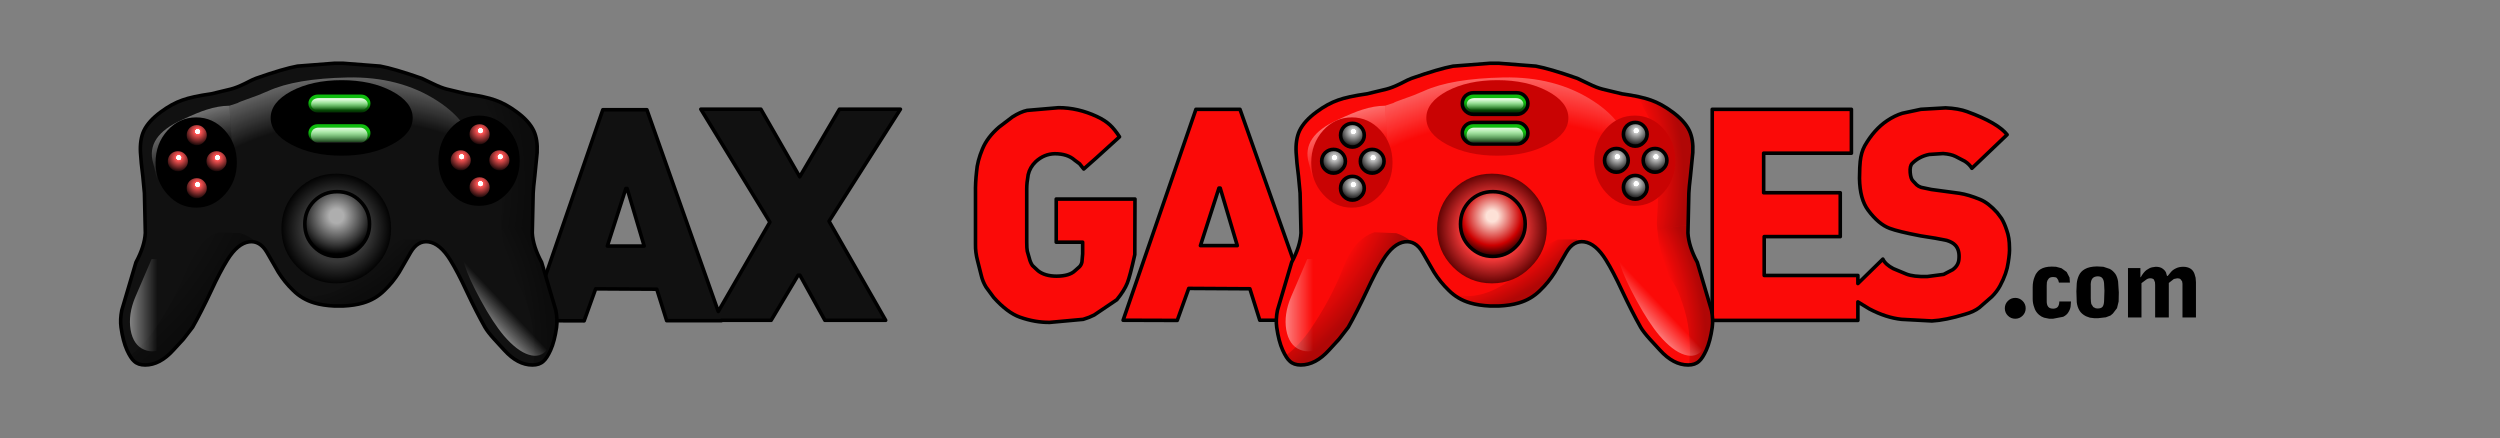 <?xml version="1.0" encoding="UTF-8" standalone="no"?>
<svg xmlns:ffdec="https://www.free-decompiler.com/flash" xmlns:xlink="http://www.w3.org/1999/xlink" ffdec:objectType="frame" height="116.35px" width="663.9px" xmlns="http://www.w3.org/2000/svg">
  <rect width="100%" height="100%" fill="#808080" stroke="none"/>
  <g transform="matrix(1.0, 0.0, 0.0, 1.0, 16.75, 15.8)">
    <clipPath id="clipPath0" transform="matrix(1.44, 0.0, 0.0, 0.955, 110.2, -4.35)">
      <use ffdec:characterId="47" height="98.9" transform="matrix(1.0, 0.0, 0.0, 1.0, -0.5, -0.5)" width="85.7" xlink:href="#shape0"/>
    </clipPath>
    <g clip-path="url(#clipPath0)">
      <use ffdec:characterId="50" height="59.85" transform="matrix(0.955, 0.0, 0.0, 0.955, 123.523, 12.723)" width="104.0" xlink:href="#sprite1"/>
    </g>
    <clipPath id="clipPath1" transform="matrix(0.866, 0.0, 0.0, 0.287, 512.95, 49.5)">
      <use ffdec:characterId="47" height="98.9" transform="matrix(1.0, 0.0, 0.0, 1.0, -0.5, -0.5)" width="85.7" xlink:href="#shape0"/>
    </clipPath>
    <g clip-path="url(#clipPath1)">
      <use ffdec:characterId="56" height="14.55" transform="matrix(0.955, 0.0, 0.0, 0.955, 515.65, 54.95)" width="53.15" xlink:href="#sprite2"/>
    </g>
    <clipPath id="clipPath2" transform="matrix(1.44, 0.0, 0.0, 0.955, 422.15, -4.35)">
      <use ffdec:characterId="47" height="98.9" transform="matrix(1.0, 0.0, 0.0, 1.0, -0.5, -0.5)" width="85.7" xlink:href="#shape0"/>
    </clipPath>
    <g clip-path="url(#clipPath2)">
      <use ffdec:characterId="52" height="60.35" transform="matrix(0.955, 0.0, 0.0, 0.955, 437.473, 12.323)" width="83.65" xlink:href="#sprite3"/>
    </g>
    <clipPath id="clipPath3" transform="matrix(1.44, 0.0, 0.0, 0.955, 213.45, -4.35)">
      <use ffdec:characterId="47" height="98.9" transform="matrix(1.0, 0.0, 0.0, 1.0, -0.5, -0.5)" width="85.7" xlink:href="#shape0"/>
    </clipPath>
    <g clip-path="url(#clipPath3)">
      <use ffdec:characterId="54" height="60.7" transform="matrix(0.955, 0.0, 0.0, 0.955, 241.823, 12.323)" width="95.3" xlink:href="#sprite4"/>
    </g>
    <use ffdec:characterId="45" height="84.9" transform="matrix(0.955, 0.0, 0.0, 0.955, 321.723, 0.523)" width="122.3" xlink:href="#shape5"/>
    <use ffdec:characterId="46" height="84.9" transform="matrix(0.955, 0.0, 0.0, 0.955, 14.823, 0.523)" width="122.3" xlink:href="#shape6"/>
  </g>
  <defs>
    <g id="shape0" transform="matrix(1.0, 0.0, 0.0, 1.0, 0.5, 0.5)">
      <path d="M84.7 0.0 L84.7 97.9 0.0 97.9 0.0 0.0 84.7 0.0" fill="#000000" fill-rule="evenodd" stroke="none"/>
      <path d="M84.7 0.0 L84.7 97.9 0.0 97.9 0.0 0.0 84.7 0.0 Z" fill="none" stroke="#000000" stroke-linecap="round" stroke-linejoin="round" stroke-width="1.0"/>
    </g>
    <g id="sprite1" transform="matrix(1.0, 0.0, 0.0, 1.0, 0.5, 0.5)">
      <use ffdec:characterId="49" height="59.85" transform="matrix(1.0, 0.0, 0.0, 1.0, -0.5, -0.5)" width="104.0" xlink:href="#shape1"/>
    </g>
    <g id="shape1" transform="matrix(1.0, 0.0, 0.0, 1.0, 0.5, 0.5)">
      <path d="M53.25 58.8 L38.0 58.8 35.25 50.05 18.25 49.95 15.05 58.85 0.0 58.8 20.25 0.15 32.5 0.15 52.35 56.25 66.7 31.4 47.5 0.0 64.2 0.0 75.0 18.8 86.05 0.0 103.0 0.0 83.15 31.15 98.9 58.7 82.0 58.7 75.05 46.15 74.55 46.15 67.05 58.7 53.25 58.7 53.25 58.8 M27.0 22.05 L26.65 22.05 21.5 38.05 31.75 38.05 27.0 22.05" fill="#111111" fill-rule="evenodd" stroke="none"/>
      <path d="M53.25 58.8 L53.25 58.7 53.25 58.8" fill="#009999" fill-rule="evenodd" stroke="none"/>
      <path d="M53.25 58.7 L67.05 58.7 74.55 46.15 75.05 46.15 82.0 58.7 98.9 58.7 83.15 31.15 103.0 0.0 86.05 0.0 75.0 18.8 64.2 0.0 47.5 0.0 66.7 31.4 52.35 56.25 32.5 0.15 20.25 0.15 0.0 58.8 15.05 58.85 18.25 49.95 35.25 50.05 38.0 58.8 53.25 58.8 53.25 58.7 M27.0 22.05 L31.75 38.05 21.5 38.05 26.65 22.05 27.0 22.05 Z" fill="none" stroke="#000000" stroke-linecap="round" stroke-linejoin="round" stroke-width="1.0"/>
    </g>
    <g id="sprite2" transform="matrix(1.0, 0.0, 0.0, 1.0, 0.0, 0.0)">
      <use ffdec:characterId="55" height="14.55" transform="matrix(1.0, 0.0, 0.0, 1.0, 0.0, 0.0)" width="53.15" xlink:href="#shape2"/>
    </g>
    <g id="shape2" transform="matrix(1.0, 0.0, 0.0, 1.0, 0.0, 0.0)">
      <path d="M39.4 1.0 Q40.25 0.4 40.95 0.25 L41.95 0.1 Q43.2 0.1 43.85 0.6 44.5 1.05 44.8 1.65 L45.1 2.65 45.3 2.65 46.2 1.55 Q46.7 0.95 47.55 0.55 48.4 0.1 49.65 0.1 50.75 0.1 51.6 0.6 52.4 1.1 52.75 2.1 L53.05 3.15 53.15 4.4 53.15 5.5 53.15 14.2 49.4 14.2 49.4 4.8 49.3 4.15 48.85 3.55 Q48.55 3.3 47.95 3.3 L47.0 3.5 45.6 4.6 45.6 14.2 41.8 14.2 41.8 5.15 41.75 4.4 41.45 3.65 Q41.1 3.3 40.45 3.3 39.85 3.3 39.35 3.65 L38.0 4.65 38.0 14.2 34.25 14.2 34.25 0.45 37.7 0.45 37.7 3.0 37.8 3.0 Q38.55 1.65 39.4 1.0 M20.6 2.5 Q21.1 1.4 22.25 0.75 23.45 0.05 25.6 0.0 L27.4 0.1 29.2 0.7 Q30.05 1.15 30.75 2.1 31.3 2.95 31.5 4.2 L31.7 7.25 31.65 9.75 31.2 11.6 30.05 13.1 29.4 13.65 28.1 14.15 25.95 14.4 24.9 14.4 23.65 14.25 22.55 13.85 Q21.3 13.2 20.75 12.25 20.15 11.25 20.0 9.95 L19.9 6.95 20.0 4.75 Q20.1 3.6 20.6 2.5 M24.45 3.25 Q24.05 3.7 23.95 4.35 23.85 4.95 23.9 5.5 L23.9 8.2 23.9 8.9 23.95 9.8 24.05 10.45 24.6 11.3 25.3 11.65 25.8 11.7 Q26.75 11.7 27.15 11.25 27.55 10.75 27.6 9.7 L27.7 6.75 27.6 4.75 Q27.55 3.85 27.15 3.3 26.75 2.75 25.8 2.75 24.9 2.8 24.45 3.25 M8.3 2.85 Q8.55 2.1 9.05 1.55 9.4 1.1 9.9 0.8 11.1 0.05 13.05 0.05 L14.25 0.1 15.75 0.5 17.2 1.55 18.0 3.1 18.1 4.5 15.05 4.5 14.85 3.8 14.45 3.2 Q14.15 2.95 13.45 2.95 12.55 2.95 12.2 3.4 11.8 3.85 11.7 4.4 L11.65 5.35 11.65 9.4 Q11.6 10.65 12.05 11.2 12.45 11.75 13.5 11.75 14.45 11.7 14.8 11.15 15.15 10.6 15.15 9.75 L18.4 9.75 18.3 11.1 Q18.2 11.9 17.7 12.7 17.25 13.5 16.25 14.0 L13.4 14.55 12.35 14.55 10.9 14.25 Q10.15 14.0 9.5 13.45 L9.05 13.0 Q8.45 12.3 8.2 11.45 7.75 10.3 7.75 9.05 L7.75 5.75 Q7.75 4.15 8.3 2.85 M5.8 11.65 Q5.8 12.85 4.95 13.7 4.1 14.55 2.9 14.55 1.7 14.55 0.85 13.7 0.0 12.85 0.0 11.65 0.0 10.45 0.85 9.6 1.7 8.75 2.9 8.75 4.1 8.75 4.95 9.6 5.8 10.45 5.8 11.65" fill="#000000" fill-rule="evenodd" stroke="none"/>
    </g>
    <g id="sprite3" transform="matrix(1.0, 0.0, 0.0, 1.0, 0.5, 0.5)">
      <use ffdec:characterId="51" height="60.35" transform="matrix(1.0, 0.0, 0.0, 1.0, -0.5, -0.5)" width="83.65" xlink:href="#shape3"/>
    </g>
    <g id="shape3" transform="matrix(1.0, 0.0, 0.0, 1.0, 0.5, 0.5)">
      <path d="M58.0 0.45 L64.9 0.05 Q68.45 0.2 70.9 1.1 79.4 4.2 82.0 7.5 L72.2 16.85 Q71.55 15.75 70.25 14.9 L67.65 13.55 Q66.35 12.9 64.2 12.75 L60.35 13.0 Q57.55 13.55 55.6 15.5 54.9 16.2 55.05 18.05 55.2 19.8 55.85 20.4 L56.85 21.45 Q57.35 21.9 58.1 22.15 L60.95 22.75 68.75 23.8 Q71.3 24.2 74.45 25.5 76.8 26.45 79.25 29.2 L80.45 30.8 Q81.25 32.1 81.9 34.1 82.65 36.15 82.65 38.9 82.75 40.3 82.3 43.05 81.9 46.05 80.05 49.5 79.2 51.1 77.75 52.55 L74.25 55.6 Q72.75 56.75 70.25 57.45 64.85 59.1 61.1 59.3 L52.65 58.85 Q48.35 58.4 43.7 55.95 L40.5 54.0 40.5 59.15 0.0 59.15 0.0 0.45 38.7 0.45 38.7 12.65 14.3 12.65 14.3 23.65 35.6 23.65 35.6 35.85 14.45 35.85 14.45 46.65 40.5 46.65 40.5 48.9 47.45 42.1 Q48.15 43.6 50.35 44.75 L53.95 46.25 Q55.95 47.05 59.8 46.95 L64.35 46.35 66.85 45.05 Q68.45 43.9 68.6 42.15 68.85 39.65 67.65 38.3 66.85 37.4 65.2 36.9 L62.1 36.3 58.0 35.65 Q51.7 34.45 49.35 33.55 46.25 32.4 43.35 28.5 41.05 25.45 40.95 19.65 41.0 16.05 41.15 14.95 41.4 12.45 42.4 10.6 45.05 6.0 48.65 3.6 50.75 2.2 52.85 1.55 L58.0 0.45" fill="#fb0a08" fill-rule="evenodd" stroke="none"/>
      <path d="M58.0 0.45 L52.85 1.55 Q50.75 2.2 48.65 3.6 45.05 6.0 42.4 10.6 41.4 12.45 41.15 14.95 41.0 16.05 40.95 19.65 41.05 25.45 43.35 28.5 46.25 32.4 49.35 33.55 51.7 34.45 58.0 35.65 L62.1 36.3 65.2 36.9 Q66.85 37.4 67.65 38.3 68.85 39.65 68.6 42.15 68.45 43.9 66.85 45.05 L64.35 46.35 59.8 46.95 Q55.95 47.05 53.95 46.25 L50.35 44.75 Q48.15 43.6 47.45 42.1 L40.5 48.9 40.5 46.65 14.45 46.65 14.45 35.85 35.6 35.85 35.6 23.65 14.3 23.65 14.3 12.65 38.7 12.65 38.7 0.45 0.0 0.45 0.0 59.15 40.5 59.15 40.5 54.0 43.7 55.95 Q48.35 58.4 52.65 58.85 L61.1 59.3 Q64.85 59.1 70.25 57.45 72.75 56.75 74.25 55.6 L77.75 52.55 Q79.2 51.1 80.05 49.5 81.9 46.05 82.3 43.05 82.75 40.3 82.65 38.9 82.65 36.15 81.9 34.1 81.25 32.1 80.45 30.8 L79.25 29.2 Q76.8 26.45 74.45 25.5 71.3 24.2 68.75 23.8 L60.95 22.75 58.1 22.15 Q57.35 21.9 56.85 21.45 L55.85 20.4 Q55.2 19.8 55.05 18.05 54.9 16.2 55.6 15.5 57.55 13.55 60.35 13.0 L64.2 12.75 Q66.35 12.9 67.65 13.55 L70.25 14.9 Q71.55 15.75 72.2 16.85 L82.0 7.5 Q79.4 4.2 70.9 1.1 68.45 0.2 64.9 0.05 L58.0 0.45 Z" fill="none" stroke="#000000" stroke-linecap="round" stroke-linejoin="round" stroke-width="1.0"/>
    </g>
    <g id="sprite4" transform="matrix(1.0, 0.0, 0.0, 1.0, 0.5, 0.5)">
      <use ffdec:characterId="53" height="60.7" transform="matrix(1.0, 0.0, 0.0, 1.0, -0.5, -0.5)" width="95.3" xlink:href="#shape4"/>
    </g>
    <g id="shape4" transform="matrix(1.0, 0.0, 0.0, 1.0, -237.25, -11.85)">
      <path d="M271.5 14.8 Q273.75 15.85 275.15 17.15 276.45 18.35 277.8 20.45 L271.3 26.35 267.85 29.4 266.7 27.95 265.35 26.95 Q263.35 25.15 259.8 25.15 256.85 25.2 254.5 27.35 252.85 28.95 252.4 31.0 252.0 33.25 252.0 34.9 L252.0 49.8 Q252.0 51.45 252.15 52.25 L252.7 54.15 Q253.0 55.4 253.6 56.25 L255.15 57.7 Q257.05 59.2 260.35 59.2 263.9 59.15 265.4 57.7 L266.7 56.55 Q267.2 56.0 267.35 55.25 L267.55 53.0 267.55 49.75 260.2 49.75 260.2 37.75 282.1 37.75 282.05 53.2 Q280.7 59.3 279.95 61.15 279.15 63.15 277.05 65.75 L270.75 70.0 Q269.4 70.7 267.7 71.2 L258.4 72.05 Q254.35 72.1 250.1 70.6 246.6 69.35 242.8 65.1 L240.7 62.25 Q239.75 60.7 239.35 58.95 L238.35 55.0 Q237.7 52.55 237.75 50.35 L237.75 35.95 Q237.7 33.3 238.05 30.15 238.25 27.25 239.7 23.8 241.05 20.55 244.3 17.75 L248.05 14.9 Q250.25 13.5 252.1 13.1 L260.85 12.35 Q266.25 12.35 271.5 14.8 M299.05 12.8 L311.3 12.8 332.05 71.45 316.8 71.45 314.05 62.7 297.05 62.6 293.85 71.5 278.8 71.45 299.05 12.8 M305.8 34.7 L305.45 34.7 300.3 50.7 310.55 50.7 305.8 34.7" fill="#fb0a08" fill-rule="evenodd" stroke="none"/>
      <path d="M305.8 34.7 L310.55 50.7 300.3 50.7 305.45 34.7 305.8 34.7 M299.05 12.8 L278.8 71.45 293.85 71.5 297.05 62.6 314.05 62.7 316.8 71.45 332.05 71.45 311.3 12.8 299.05 12.8 M271.5 14.8 Q266.25 12.35 260.85 12.35 L252.1 13.1 Q250.25 13.5 248.05 14.9 L244.3 17.75 Q241.05 20.55 239.7 23.8 238.25 27.25 238.05 30.15 237.7 33.3 237.75 35.95 L237.75 50.35 Q237.7 52.55 238.35 55.0 L239.35 58.95 Q239.75 60.7 240.7 62.25 L242.8 65.1 Q246.6 69.35 250.1 70.6 254.35 72.1 258.4 72.05 L267.7 71.2 Q269.4 70.7 270.75 70.0 L277.05 65.75 Q279.15 63.15 279.95 61.15 280.7 59.3 282.05 53.2 L282.1 37.75 260.2 37.75 260.2 49.75 267.55 49.75 267.55 53.0 267.35 55.25 Q267.2 56.0 266.7 56.55 L265.4 57.7 Q263.9 59.15 260.35 59.2 257.05 59.2 255.15 57.7 L253.6 56.25 Q253.0 55.4 252.7 54.15 L252.15 52.25 Q252.0 51.45 252.0 49.8 L252.0 34.9 Q252.0 33.25 252.4 31.0 252.85 28.95 254.5 27.35 256.85 25.2 259.8 25.15 263.35 25.15 265.35 26.95 L266.7 27.95 267.85 29.4 271.3 26.35 277.8 20.45 Q276.45 18.35 275.15 17.15 273.75 15.85 271.5 14.8 Z" fill="none" stroke="#000000" stroke-linecap="round" stroke-linejoin="round" stroke-width="1.0"/>
    </g>
    <g id="shape5" transform="matrix(1.0, 0.0, 0.0, 1.0, 0.5, 0.5)">
      <path d="M110.15 13.55 Q113.55 16.05 114.85 18.75 116.0 21.2 115.8 24.85 L115.15 31.35 Q114.75 34.75 114.7 36.1 L114.45 47.2 Q114.65 50.9 117.05 55.35 L121.0 68.7 Q121.5 71.25 121.2 73.45 120.65 77.3 119.55 79.75 118.5 82.05 117.55 82.85 116.45 83.9 114.5 83.9 110.4 83.9 106.65 79.75 L103.85 76.7 Q102.05 74.7 101.3 73.4 98.95 69.25 96.15 63.3 93.7 58.0 91.65 54.7 88.8 50.1 85.6 49.65 82.6 49.25 80.65 52.55 L77.45 58.1 Q75.7 60.9 73.35 63.15 70.85 65.65 67.4 66.65 65.05 67.35 61.85 67.5 L61.05 67.5 60.65 67.5 60.25 67.5 59.45 67.5 Q56.25 67.35 53.9 66.65 50.45 65.65 47.95 63.15 45.6 60.9 43.85 58.1 L40.65 52.55 Q38.7 49.25 35.7 49.65 32.5 50.1 29.65 54.7 27.6 58.0 25.15 63.3 22.35 69.25 20.0 73.4 L17.45 76.7 14.65 79.75 Q10.9 83.9 6.8 83.9 4.85 83.9 3.75 82.85 2.8 82.05 1.75 79.75 0.65 77.3 0.1 73.45 -0.2 71.25 0.3 68.7 L4.25 55.35 Q6.65 50.9 6.85 47.2 L6.6 36.1 6.15 31.35 Q5.65 27.55 5.5 24.85 5.3 21.2 6.45 18.75 7.75 16.05 11.15 13.55 14.25 11.25 17.15 10.25 19.9 9.25 25.2 8.5 L30.6 7.2 Q32.2 6.8 34.45 5.7 36.95 4.4 37.6 4.2 45.3 1.5 49.15 0.8 L59.45 0.0 61.85 0.0 72.15 0.8 Q76.0 1.5 83.7 4.2 L86.85 5.7 Q89.1 6.8 90.7 7.2 L96.1 8.5 Q101.4 9.25 104.15 10.25 107.05 11.25 110.15 13.55" fill="#fb0a08" fill-rule="evenodd" stroke="none"/>
      <path d="M110.15 13.55 Q113.55 16.05 114.85 18.75 116.0 21.2 115.8 24.85 L115.15 31.35 Q114.75 34.75 114.7 36.1 L114.45 47.2 Q114.65 50.9 117.05 55.35 L121.0 68.7 Q121.5 71.25 121.2 73.45 120.65 77.3 119.55 79.75 118.5 82.05 117.55 82.85 116.45 83.9 114.5 83.9 110.4 83.9 106.65 79.75 L103.85 76.7 Q102.05 74.7 101.3 73.4 98.95 69.25 96.15 63.3 93.7 58.0 91.65 54.7 88.8 50.1 85.6 49.65 82.6 49.25 80.65 52.55 L77.45 58.1 Q75.7 60.9 73.35 63.15 70.85 65.65 67.4 66.65 65.05 67.35 61.85 67.5 L61.05 67.5 60.65 67.5 60.25 67.5 59.45 67.5 Q56.25 67.35 53.9 66.65 50.45 65.65 47.95 63.15 45.6 60.9 43.85 58.1 L40.65 52.55 Q38.7 49.25 35.7 49.65 32.5 50.1 29.65 54.7 27.6 58.0 25.15 63.3 22.35 69.25 20.0 73.4 L17.45 76.7 14.65 79.75 Q10.9 83.9 6.8 83.9 4.85 83.9 3.75 82.85 2.8 82.05 1.75 79.75 0.65 77.3 0.1 73.45 -0.2 71.25 0.3 68.7 L4.25 55.35 Q6.65 50.9 6.85 47.2 L6.6 36.1 6.15 31.35 Q5.65 27.55 5.5 24.85 5.3 21.2 6.45 18.75 7.75 16.05 11.15 13.55 14.25 11.25 17.15 10.25 19.9 9.25 25.2 8.5 L30.6 7.2 Q32.2 6.8 34.45 5.7 36.95 4.4 37.6 4.2 45.3 1.5 49.15 0.8 L59.45 0.0 61.85 0.0 72.15 0.8 Q76.0 1.5 83.7 4.2 L86.85 5.7 Q89.1 6.8 90.7 7.2 L96.1 8.5 Q101.4 9.25 104.15 10.25 107.05 11.25 110.15 13.55 Z" fill="none" stroke="#000000" stroke-linecap="round" stroke-linejoin="round" stroke-width="1.0"/>
      <path d="M33.35 47.25 Q35.55 48.0 37.15 49.25 L38.0 49.95 35.7 49.65 Q32.5 50.1 29.65 54.7 27.6 58.0 25.15 63.3 22.35 69.25 20.0 73.4 L17.45 76.7 14.65 79.75 Q10.9 83.9 6.8 83.9 4.85 83.9 3.75 82.85 L2.55 81.35 Q6.4 78.4 9.25 74.3 15.0 66.0 18.7 56.6 21.75 48.8 27.25 47.0 L33.35 47.25" fill="url(#gradient0)" fill-rule="evenodd" stroke="none"/>
      <path d="M83.65 49.85 Q81.9 50.4 80.65 52.55 L77.45 58.1 Q75.7 60.9 73.35 63.15 70.85 65.65 67.4 66.65 65.05 67.35 61.85 67.5 L61.05 67.5 60.65 67.5 60.25 67.5 59.45 67.5 Q56.25 67.35 53.9 66.65 51.35 65.9 49.3 64.35 L53.0 64.75 Q60.85 64.75 69.45 56.6 72.85 53.35 74.75 50.8 76.4 49.8 78.25 49.0 L83.5 49.0 84.25 49.7 83.65 49.85" fill="url(#gradient1)" fill-rule="evenodd" stroke="none"/>
      <path d="M114.5 45.05 L114.45 47.2 Q114.65 50.9 117.05 55.35 L121.0 68.7 Q121.5 71.25 121.2 73.45 120.65 77.3 119.55 79.75 118.5 82.05 117.55 82.85 116.55 83.85 114.8 83.9 L115.0 80.3 Q115.0 75.9 114.45 72.7 113.85 69.05 112.15 64.65 111.55 62.9 110.2 60.75 L109.15 59.15 108.45 57.0 Q106.5 51.4 106.25 49.25 L105.95 46.4 Q110.2 45.4 114.5 45.05" fill="url(#gradient2)" fill-rule="evenodd" stroke="none"/>
      <path d="M105.95 46.4 L105.8 44.6 105.8 44.25 106.5 31.15 Q106.5 27.6 106.0 24.8 L105.85 24.1 105.5 19.5 105.3 19.2 Q104.1 15.75 102.2 12.65 L101.5 11.0 100.05 9.15 104.15 10.25 Q106.55 11.1 109.1 12.8 L110.15 13.55 Q113.55 16.05 114.85 18.75 116.0 21.2 115.8 24.85 L115.15 31.35 Q114.75 34.75 114.7 36.1 L114.5 45.05 Q110.2 45.4 105.95 46.4" fill="url(#gradient3)" fill-rule="evenodd" stroke="none"/>
      <path d="M30.25 11.8 L32.55 11.05 Q32.85 10.8 35.15 10.0 38.25 8.95 41.05 7.7 48.65 4.25 63.1 3.95 77.55 3.65 88.05 10.45 98.5 17.2 98.5 26.95 98.5 33.95 92.85 39.45 L31.95 39.45 30.25 11.8" fill="url(#gradient4)" fill-rule="evenodd" stroke="none"/>
      <path d="M110.45 58.7 L111.7 60.1 Q118.1 67.55 119.3 72.35 120.55 77.15 118.6 79.6 116.7 82.05 113.5 81.05 110.25 80.05 106.55 75.75 103.55 72.2 100.15 65.95 L98.55 62.9 Q95.8 57.5 95.25 54.45 L106.25 54.45 110.45 58.7" fill="url(#gradient5)" fill-rule="evenodd" stroke="none"/>
      <path d="M31.95 39.45 L10.55 39.45 Q10.55 33.15 9.0 27.65 6.95 20.3 17.0 15.75 21.6 13.6 23.9 12.9 27.1 11.85 30.25 11.8 L31.95 39.45" fill="url(#gradient6)" fill-rule="evenodd" stroke="none"/>
      <path d="M18.35 55.05 Q18.95 56.75 19.35 59.0 20.75 66.45 18.75 71.25 16.75 76.05 13.15 78.5 9.6 80.95 6.55 79.65 3.5 78.4 2.75 74.1 2.05 69.85 4.05 65.05 L8.6 54.45 18.05 54.45 18.35 55.05" fill="url(#gradient7)" fill-rule="evenodd" stroke="none"/>
      <path d="M99.65 39.65 Q94.95 39.65 91.65 35.95 88.35 32.3 88.35 27.1 88.35 21.9 91.65 18.2 94.95 14.55 99.65 14.55 104.3 14.55 107.65 18.2 110.95 21.9 110.95 27.1 110.95 32.3 107.65 35.95 104.3 39.65 99.65 39.65 M61.45 25.7 Q53.25 25.7 47.45 22.6 41.7 19.55 41.7 15.2 41.7 10.85 47.45 7.75 53.25 4.7 61.45 4.7 69.65 4.7 75.4 7.75 81.2 10.85 81.2 15.2 81.2 19.55 75.4 22.6 69.65 25.7 61.45 25.7 M32.3 27.6 Q32.3 32.8 29.0 36.45 25.65 40.15 21.0 40.15 16.3 40.15 13.0 36.45 9.7 32.8 9.7 27.6 9.7 22.4 13.0 18.7 16.3 15.05 21.0 15.05 25.65 15.05 29.0 18.7 32.3 22.4 32.3 27.6" fill="#c90303" fill-rule="evenodd" stroke="none"/>
      <path d="M59.95 30.7 Q66.25 30.7 70.7 35.15 75.2 39.65 75.2 45.95 75.2 52.25 70.7 56.7 66.25 61.2 59.95 61.2 53.65 61.2 49.15 56.7 44.7 52.25 44.7 45.95 44.7 39.65 49.15 35.15 53.65 30.7 59.95 30.7" fill="url(#gradient8)" fill-rule="evenodd" stroke="none"/>
      <path d="M53.8 38.3 Q56.45 35.7 60.2 35.7 63.95 35.7 66.55 38.3 69.2 40.95 69.2 44.7 69.2 48.45 66.55 51.05 63.95 53.7 60.2 53.7 56.45 53.7 53.8 51.05 51.2 48.45 51.2 44.7 51.2 40.95 53.8 38.3" fill="url(#gradient9)" fill-rule="evenodd" stroke="none"/>
      <path d="M53.8 38.3 Q56.45 35.7 60.2 35.7 63.95 35.7 66.55 38.3 69.2 40.95 69.2 44.7 69.2 48.45 66.55 51.05 63.95 53.7 60.2 53.7 56.45 53.7 53.8 51.05 51.2 48.45 51.2 44.7 51.2 40.95 53.8 38.3 Z" fill="none" stroke="#000000" stroke-linecap="round" stroke-linejoin="round" stroke-width="1.0"/>
      <path d="M66.85 16.45 Q68.15 16.45 69.0 17.3 69.95 18.2 69.95 19.45 69.95 20.7 69.0 21.55 68.15 22.45 66.85 22.45 L54.75 22.45 Q53.5 22.45 52.6 21.55 51.7 20.7 51.7 19.45 51.7 18.2 52.6 17.3 53.5 16.45 54.75 16.45 L66.85 16.45" fill="url(#gradient10)" fill-rule="evenodd" stroke="none"/>
      <path d="M66.85 8.2 Q68.15 8.2 69.0 9.05 69.95 9.95 69.95 11.2 69.95 12.45 69.0 13.3 68.15 14.2 66.85 14.2 L54.8 14.2 Q53.55 14.2 52.6 13.3 51.7 12.45 51.7 11.2 51.7 9.95 52.6 9.05 53.55 8.2 54.8 8.2 L66.85 8.2" fill="url(#gradient11)" fill-rule="evenodd" stroke="none"/>
      <path d="M66.85 16.45 L54.75 16.45 Q53.5 16.45 52.6 17.3 51.7 18.2 51.7 19.45 51.7 20.7 52.6 21.55 53.5 22.45 54.75 22.45 L66.85 22.45 Q68.15 22.45 69.0 21.55 69.95 20.7 69.95 19.45 69.95 18.2 69.0 17.3 68.15 16.45 66.85 16.45 M66.85 8.2 L54.8 8.2 Q53.55 8.2 52.6 9.05 51.7 9.95 51.7 11.2 51.7 12.45 52.6 13.3 53.55 14.2 54.8 14.2 L66.85 14.2 Q68.15 14.2 69.0 13.3 69.95 12.45 69.95 11.2 69.95 9.95 69.0 9.05 68.15 8.2 66.85 8.2 Z" fill="none" stroke="#000000" stroke-linecap="round" stroke-linejoin="round" stroke-width="1.0"/>
      <path d="M68.7 11.4 L68.7 11.45 Q68.7 12.15 68.05 12.6 67.45 13.2 66.6 13.2 L55.05 13.2 Q54.2 13.2 53.55 12.6 52.95 12.15 52.95 11.45 L52.95 11.4 Q52.95 10.7 53.55 10.15 54.2 9.7 55.05 9.7 L66.6 9.7 Q67.45 9.7 68.05 10.15 68.7 10.7 68.7 11.4" fill="url(#gradient12)" fill-rule="evenodd" stroke="none"/>
      <path d="M68.0 18.45 Q68.65 19.15 68.65 20.0 L68.65 20.05 Q68.65 20.9 68.0 21.5 67.4 22.2 66.55 22.2 L55.0 22.2 Q54.15 22.2 53.5 21.5 52.9 20.9 52.9 20.05 L52.9 20.0 Q52.9 19.15 53.5 18.45 54.15 17.9 55.0 17.9 L66.55 17.9 Q67.4 17.9 68.0 18.45" fill="url(#gradient13)" fill-rule="evenodd" stroke="none"/>
      <path d="M103.1 19.75 Q103.1 21.1 102.1 22.05 101.15 23.05 99.8 23.05 98.45 23.05 97.45 22.05 96.5 21.1 96.5 19.75 96.5 18.4 97.45 17.4 98.45 16.45 99.8 16.45 101.15 16.45 102.1 17.4 103.1 18.4 103.1 19.75" fill="url(#gradient14)" fill-rule="evenodd" stroke="none"/>
      <path d="M107.6 24.65 Q108.6 25.65 108.6 27.0 108.6 28.35 107.6 29.3 106.65 30.3 105.3 30.3 103.95 30.3 102.95 29.3 102.0 28.35 102.0 27.0 102.0 25.65 102.95 24.65 103.95 23.7 105.3 23.7 106.65 23.7 107.6 24.65" fill="url(#gradient15)" fill-rule="evenodd" stroke="none"/>
      <path d="M94.55 23.7 Q95.9 23.7 96.85 24.65 97.85 25.65 97.85 27.0 97.85 28.35 96.85 29.3 95.9 30.3 94.55 30.3 93.2 30.3 92.2 29.3 91.25 28.35 91.25 27.0 91.25 25.65 92.2 24.65 93.2 23.7 94.55 23.7" fill="url(#gradient16)" fill-rule="evenodd" stroke="none"/>
      <path d="M97.45 36.8 Q96.5 35.85 96.5 34.5 96.5 33.15 97.45 32.15 98.45 31.2 99.8 31.2 101.15 31.2 102.1 32.15 103.1 33.15 103.1 34.5 103.1 35.85 102.1 36.8 101.15 37.8 99.8 37.8 98.45 37.8 97.45 36.8" fill="url(#gradient17)" fill-rule="evenodd" stroke="none"/>
      <path d="M24.45 20.0 Q24.45 21.35 23.45 22.3 22.5 23.3 21.15 23.3 19.8 23.3 18.8 22.3 17.85 21.35 17.85 20.0 17.85 18.65 18.8 17.65 19.8 16.7 21.15 16.7 22.5 16.7 23.45 17.65 24.45 18.65 24.45 20.0" fill="url(#gradient18)" fill-rule="evenodd" stroke="none"/>
      <path d="M18.8 32.4 Q19.8 31.45 21.15 31.45 22.5 31.45 23.45 32.4 24.45 33.4 24.45 34.75 24.45 36.1 23.45 37.05 22.5 38.05 21.15 38.05 19.8 38.05 18.8 37.05 17.85 36.1 17.85 34.75 17.85 33.4 18.8 32.4" fill="url(#gradient19)" fill-rule="evenodd" stroke="none"/>
      <path d="M13.55 24.9 Q14.55 23.95 15.9 23.95 17.25 23.95 18.2 24.9 19.2 25.9 19.2 27.25 19.2 28.6 18.2 29.55 17.25 30.55 15.9 30.55 14.55 30.55 13.55 29.55 12.6 28.6 12.6 27.25 12.6 25.9 13.55 24.9" fill="url(#gradient20)" fill-rule="evenodd" stroke="none"/>
      <path d="M26.65 30.55 Q25.3 30.55 24.3 29.55 23.35 28.6 23.35 27.25 23.35 25.9 24.3 24.9 25.3 23.95 26.65 23.95 28.0 23.95 28.95 24.9 29.95 25.9 29.95 27.25 29.95 28.6 28.95 29.55 28.0 30.55 26.65 30.55" fill="url(#gradient21)" fill-rule="evenodd" stroke="none"/>
      <path d="M107.6 24.65 Q108.6 25.65 108.6 27.0 108.6 28.35 107.6 29.3 106.65 30.3 105.3 30.3 103.95 30.3 102.95 29.3 102.0 28.35 102.0 27.0 102.0 25.65 102.95 24.65 103.95 23.7 105.3 23.7 106.65 23.7 107.6 24.65 M103.1 19.75 Q103.1 21.1 102.1 22.05 101.15 23.05 99.8 23.05 98.45 23.05 97.45 22.05 96.5 21.1 96.5 19.75 96.5 18.4 97.45 17.4 98.45 16.45 99.8 16.45 101.15 16.45 102.1 17.4 103.1 18.4 103.1 19.75 M94.55 23.7 Q95.9 23.7 96.85 24.65 97.85 25.65 97.85 27.0 97.85 28.35 96.85 29.3 95.9 30.3 94.55 30.3 93.2 30.3 92.2 29.3 91.25 28.35 91.25 27.0 91.25 25.65 92.2 24.65 93.2 23.7 94.55 23.7 M97.45 36.8 Q96.5 35.85 96.5 34.5 96.5 33.15 97.45 32.15 98.45 31.2 99.8 31.2 101.15 31.2 102.1 32.15 103.1 33.15 103.1 34.5 103.1 35.85 102.1 36.8 101.15 37.8 99.8 37.8 98.45 37.8 97.45 36.8 M24.45 20.0 Q24.45 21.35 23.45 22.3 22.5 23.3 21.15 23.3 19.8 23.3 18.8 22.3 17.85 21.35 17.85 20.0 17.85 18.65 18.8 17.65 19.8 16.7 21.15 16.7 22.5 16.7 23.45 17.65 24.45 18.65 24.45 20.0 M18.8 32.4 Q19.8 31.45 21.15 31.45 22.5 31.45 23.45 32.4 24.45 33.4 24.45 34.75 24.45 36.1 23.45 37.05 22.5 38.05 21.15 38.05 19.8 38.05 18.8 37.05 17.85 36.1 17.85 34.75 17.85 33.4 18.8 32.4 M13.55 24.9 Q14.55 23.95 15.9 23.95 17.25 23.95 18.2 24.9 19.2 25.9 19.2 27.25 19.2 28.6 18.2 29.55 17.25 30.55 15.9 30.55 14.55 30.55 13.55 29.55 12.6 28.6 12.6 27.25 12.6 25.9 13.55 24.9 M26.65 30.55 Q25.3 30.55 24.3 29.55 23.35 28.6 23.35 27.25 23.35 25.9 24.3 24.9 25.3 23.95 26.65 23.95 28.0 23.95 28.95 24.9 29.95 25.9 29.95 27.25 29.95 28.6 28.95 29.55 28.0 30.55 26.65 30.55 Z" fill="none" stroke="#000000" stroke-linecap="round" stroke-linejoin="round" stroke-width="1.0"/>
    </g>
    <radialGradient cx="0" cy="0" gradientTransform="matrix(0.123, 0.0, 0.0, 0.123, -53.5, 7.25)" gradientUnits="userSpaceOnUse" id="gradient0" r="819.2" spreadMethod="pad">
      <stop offset="0.855" stop-color="#000000" stop-opacity="0.0"/>
      <stop offset="0.965" stop-color="#000000" stop-opacity="0.298"/>
    </radialGradient>
    <radialGradient cx="0" cy="0" gradientTransform="matrix(0.08, 0.0, 0.0, 0.08, 36.75, 9.5)" gradientUnits="userSpaceOnUse" id="gradient1" r="819.2" spreadMethod="pad">
      <stop offset="0.855" stop-color="#000000" stop-opacity="0.0"/>
      <stop offset="0.965" stop-color="#000000" stop-opacity="0.298"/>
    </radialGradient>
    <radialGradient cx="0" cy="0" gradientTransform="matrix(0.089, 0.0, 0.0, 0.089, 49.0, 76.5)" gradientUnits="userSpaceOnUse" id="gradient2" r="819.2" spreadMethod="pad">
      <stop offset="0.855" stop-color="#000000" stop-opacity="0.0"/>
      <stop offset="0.965" stop-color="#000000" stop-opacity="0.298"/>
    </radialGradient>
    <radialGradient cx="0" cy="0" gradientTransform="matrix(0.102, 0.0, 0.0, 0.102, 32.75, 33.25)" gradientUnits="userSpaceOnUse" id="gradient3" r="819.2" spreadMethod="pad">
      <stop offset="0.855" stop-color="#000000" stop-opacity="0.0"/>
      <stop offset="0.965" stop-color="#000000" stop-opacity="0.298"/>
    </radialGradient>
    <radialGradient cx="0" cy="0" gradientTransform="matrix(0.114, 0.0, 0.0, 0.114, 66.0, 95.75)" gradientUnits="userSpaceOnUse" id="gradient4" r="819.2" spreadMethod="pad">
      <stop offset="0.855" stop-color="#ffffff" stop-opacity="0.0"/>
      <stop offset="1.0" stop-color="#ffffff" stop-opacity="0.4"/>
    </radialGradient>
    <linearGradient gradientTransform="matrix(0.01, -0.003, 0.016, 0.017, 106.85, 65.9)" gradientUnits="userSpaceOnUse" id="gradient5" spreadMethod="pad" x1="-819.2" x2="819.2">
      <stop offset="0.0" stop-color="#ffffff" stop-opacity="0.498"/>
      <stop offset="0.443" stop-color="#ffffff" stop-opacity="0.0"/>
    </linearGradient>
    <radialGradient cx="0" cy="0" gradientTransform="matrix(0.075, 0.0, 0.0, 0.075, 42.5, 71.75)" gradientUnits="userSpaceOnUse" id="gradient6" r="819.2" spreadMethod="pad">
      <stop offset="0.835" stop-color="#ffffff" stop-opacity="0.0"/>
      <stop offset="1.0" stop-color="#ffffff" stop-opacity="0.4"/>
    </radialGradient>
    <linearGradient gradientTransform="matrix(0.011, 0.0, 0.0, 0.016, 11.25, 67.25)" gradientUnits="userSpaceOnUse" id="gradient7" spreadMethod="pad" x1="-819.2" x2="819.2">
      <stop offset="0.0" stop-color="#ffffff" stop-opacity="0.498"/>
      <stop offset="0.443" stop-color="#ffffff" stop-opacity="0.0"/>
    </linearGradient>
    <radialGradient cx="0" cy="0" gradientTransform="matrix(0.019, 0.0, 0.0, 0.019, 59.95, 45.95)" gradientUnits="userSpaceOnUse" id="gradient8" r="819.2" spreadMethod="pad">
      <stop offset="0.557" stop-color="#f13838"/>
      <stop offset="1.0" stop-color="#5c0101"/>
    </radialGradient>
    <radialGradient cx="0" cy="0" gradientTransform="matrix(0.014, 0.0, 0.0, 0.014, 60.0, 42.5)" gradientUnits="userSpaceOnUse" id="gradient9" r="819.2" spreadMethod="pad">
      <stop offset="0.141" stop-color="#fde1d7"/>
      <stop offset="0.71" stop-color="#cc0000"/>
      <stop offset="0.918" stop-color="#430101"/>
    </radialGradient>
    <linearGradient gradientTransform="matrix(0.0, 0.004, -0.011, 0.0, 60.85, 19.45)" gradientUnits="userSpaceOnUse" id="gradient10" spreadMethod="pad" x1="-819.2" x2="819.2">
      <stop offset="0.439" stop-color="#10bd0f"/>
      <stop offset="1.0" stop-color="#000000"/>
    </linearGradient>
    <linearGradient gradientTransform="matrix(0.0, 0.004, -0.011, 0.0, 60.85, 11.2)" gradientUnits="userSpaceOnUse" id="gradient11" spreadMethod="pad" x1="-819.2" x2="819.2">
      <stop offset="0.439" stop-color="#10bd0f"/>
      <stop offset="1.0" stop-color="#000000"/>
    </linearGradient>
    <linearGradient gradientTransform="matrix(0.0, 0.002, -0.01, 0.0, 60.85, 11.4)" gradientUnits="userSpaceOnUse" id="gradient12" spreadMethod="pad" x1="-819.2" x2="819.2">
      <stop offset="0.0" stop-color="#f2ffee"/>
      <stop offset="1.0" stop-color="#ffffff" stop-opacity="0.0"/>
    </linearGradient>
    <linearGradient gradientTransform="matrix(0.0, 0.003, -0.01, 0.0, 60.8, 20.0)" gradientUnits="userSpaceOnUse" id="gradient13" spreadMethod="pad" x1="-819.2" x2="819.2">
      <stop offset="0.0" stop-color="#f2ffee"/>
      <stop offset="1.0" stop-color="#ffffff" stop-opacity="0.0"/>
    </linearGradient>
    <radialGradient cx="0" cy="0" gradientTransform="matrix(0.005, 0.0, 0.0, 0.005, 100.05, 18.75)" gradientUnits="userSpaceOnUse" id="gradient14" r="819.2" spreadMethod="pad">
      <stop offset="0.165" stop-color="#ffffff"/>
      <stop offset="0.196" stop-color="#c4c4c4"/>
      <stop offset="1.0" stop-color="#111111"/>
    </radialGradient>
    <radialGradient cx="0" cy="0" gradientTransform="matrix(0.005, 0.0, 0.0, 0.005, 105.55, 26.0)" gradientUnits="userSpaceOnUse" id="gradient15" r="819.2" spreadMethod="pad">
      <stop offset="0.165" stop-color="#ffffff"/>
      <stop offset="0.196" stop-color="#c4c4c4"/>
      <stop offset="1.0" stop-color="#111111"/>
    </radialGradient>
    <radialGradient cx="0" cy="0" gradientTransform="matrix(0.005, 0.0, 0.0, 0.005, 94.8, 26.0)" gradientUnits="userSpaceOnUse" id="gradient16" r="819.2" spreadMethod="pad">
      <stop offset="0.165" stop-color="#ffffff"/>
      <stop offset="0.196" stop-color="#c4c4c4"/>
      <stop offset="1.0" stop-color="#111111"/>
    </radialGradient>
    <radialGradient cx="0" cy="0" gradientTransform="matrix(0.005, 0.0, 0.0, 0.005, 100.05, 33.5)" gradientUnits="userSpaceOnUse" id="gradient17" r="819.2" spreadMethod="pad">
      <stop offset="0.165" stop-color="#ffffff"/>
      <stop offset="0.196" stop-color="#c4c4c4"/>
      <stop offset="1.0" stop-color="#111111"/>
    </radialGradient>
    <radialGradient cx="0" cy="0" gradientTransform="matrix(0.005, 0.0, 0.0, 0.005, 21.4, 19.0)" gradientUnits="userSpaceOnUse" id="gradient18" r="819.2" spreadMethod="pad">
      <stop offset="0.165" stop-color="#ffffff"/>
      <stop offset="0.196" stop-color="#c4c4c4"/>
      <stop offset="1.0" stop-color="#111111"/>
    </radialGradient>
    <radialGradient cx="0" cy="0" gradientTransform="matrix(0.005, 0.0, 0.0, 0.005, 21.4, 33.75)" gradientUnits="userSpaceOnUse" id="gradient19" r="819.2" spreadMethod="pad">
      <stop offset="0.165" stop-color="#ffffff"/>
      <stop offset="0.196" stop-color="#c4c4c4"/>
      <stop offset="1.0" stop-color="#111111"/>
    </radialGradient>
    <radialGradient cx="0" cy="0" gradientTransform="matrix(0.005, 0.0, 0.0, 0.005, 16.15, 26.25)" gradientUnits="userSpaceOnUse" id="gradient20" r="819.2" spreadMethod="pad">
      <stop offset="0.165" stop-color="#ffffff"/>
      <stop offset="0.196" stop-color="#c4c4c4"/>
      <stop offset="1.0" stop-color="#111111"/>
    </radialGradient>
    <radialGradient cx="0" cy="0" gradientTransform="matrix(0.005, 0.0, 0.0, 0.005, 26.9, 26.25)" gradientUnits="userSpaceOnUse" id="gradient21" r="819.2" spreadMethod="pad">
      <stop offset="0.165" stop-color="#ffffff"/>
      <stop offset="0.196" stop-color="#c4c4c4"/>
      <stop offset="1.0" stop-color="#111111"/>
    </radialGradient>
    <g id="shape6" transform="matrix(1.0, 0.0, 0.0, 1.0, 0.5, 0.5)">
      <path d="M110.15 13.55 Q113.55 16.05 114.85 18.75 116.0 21.2 115.8 24.85 L115.15 31.35 Q114.75 34.75 114.7 36.1 L114.45 47.2 Q114.65 50.9 117.05 55.35 L121.0 68.7 Q121.5 71.25 121.2 73.45 120.65 77.3 119.55 79.75 118.5 82.05 117.55 82.85 116.45 83.9 114.5 83.9 110.4 83.9 106.65 79.75 L103.85 76.7 Q102.05 74.7 101.3 73.4 98.95 69.25 96.15 63.3 93.7 58.0 91.65 54.7 88.8 50.1 85.6 49.65 82.6 49.25 80.65 52.55 L77.45 58.1 Q75.7 60.9 73.35 63.15 70.85 65.65 67.4 66.65 65.05 67.35 61.85 67.5 L61.05 67.5 60.65 67.5 60.25 67.5 59.45 67.5 Q56.25 67.35 53.9 66.65 50.45 65.65 47.95 63.15 45.6 60.9 43.85 58.1 L40.65 52.55 Q38.7 49.25 35.7 49.65 32.5 50.1 29.65 54.7 27.6 58.0 25.15 63.3 22.35 69.25 20.0 73.4 L17.45 76.7 14.65 79.75 Q10.9 83.9 6.8 83.9 4.85 83.9 3.75 82.85 2.8 82.05 1.75 79.75 0.65 77.3 0.1 73.45 -0.2 71.25 0.3 68.7 L4.25 55.35 Q6.65 50.9 6.85 47.2 L6.6 36.1 6.15 31.35 Q5.65 27.55 5.5 24.85 5.3 21.2 6.45 18.75 7.75 16.05 11.15 13.55 14.25 11.25 17.15 10.25 19.9 9.25 25.2 8.5 L30.6 7.2 Q32.2 6.8 34.45 5.7 36.95 4.4 37.6 4.2 45.3 1.5 49.15 0.8 L59.45 0.0 61.85 0.0 72.15 0.8 Q76.0 1.5 83.7 4.2 L86.85 5.7 Q89.1 6.8 90.7 7.2 L96.1 8.5 Q101.4 9.25 104.15 10.25 107.05 11.25 110.15 13.55" fill="#111111" fill-rule="evenodd" stroke="none"/>
      <path d="M110.15 13.55 Q113.55 16.05 114.85 18.75 116.0 21.2 115.8 24.85 L115.15 31.35 Q114.75 34.75 114.7 36.1 L114.45 47.2 Q114.65 50.9 117.05 55.35 L121.0 68.7 Q121.5 71.25 121.2 73.45 120.65 77.3 119.55 79.75 118.5 82.05 117.55 82.85 116.45 83.9 114.5 83.9 110.4 83.9 106.65 79.75 L103.85 76.7 Q102.05 74.7 101.3 73.4 98.95 69.25 96.15 63.3 93.7 58.0 91.65 54.7 88.8 50.1 85.6 49.65 82.6 49.25 80.65 52.55 L77.45 58.1 Q75.7 60.9 73.35 63.15 70.85 65.65 67.4 66.65 65.05 67.35 61.85 67.5 L61.05 67.5 60.65 67.5 60.25 67.5 59.45 67.5 Q56.25 67.35 53.9 66.65 50.45 65.65 47.95 63.15 45.6 60.9 43.85 58.1 L40.65 52.55 Q38.7 49.25 35.7 49.65 32.5 50.1 29.65 54.7 27.6 58.0 25.15 63.3 22.35 69.25 20.0 73.4 L17.45 76.7 14.65 79.75 Q10.9 83.9 6.8 83.9 4.85 83.9 3.75 82.85 2.8 82.05 1.75 79.75 0.65 77.3 0.1 73.45 -0.2 71.25 0.3 68.7 L4.25 55.35 Q6.65 50.9 6.85 47.2 L6.6 36.1 6.15 31.35 Q5.65 27.55 5.5 24.85 5.3 21.2 6.45 18.75 7.75 16.05 11.15 13.55 14.25 11.25 17.15 10.25 19.9 9.25 25.2 8.5 L30.6 7.2 Q32.2 6.8 34.45 5.7 36.95 4.4 37.6 4.2 45.3 1.5 49.15 0.8 L59.45 0.0 61.85 0.0 72.15 0.8 Q76.0 1.5 83.7 4.2 L86.85 5.7 Q89.1 6.8 90.7 7.2 L96.1 8.5 Q101.4 9.25 104.15 10.25 107.05 11.25 110.15 13.55 Z" fill="none" stroke="#000000" stroke-linecap="round" stroke-linejoin="round" stroke-width="1.0"/>
      <path d="M33.35 47.25 Q35.55 48.0 37.15 49.25 L38.0 49.95 35.7 49.65 Q32.5 50.1 29.65 54.7 27.6 58.0 25.15 63.3 22.35 69.25 20.0 73.4 L17.45 76.7 14.65 79.75 Q10.9 83.9 6.8 83.9 4.85 83.9 3.75 82.85 L2.55 81.35 Q6.4 78.4 9.25 74.3 15.0 66.0 18.7 56.6 21.75 48.8 27.25 47.0 L33.35 47.25" fill="url(#gradient22)" fill-rule="evenodd" stroke="none"/>
      <path d="M83.65 49.85 Q81.9 50.4 80.65 52.55 L77.45 58.1 Q75.7 60.9 73.35 63.15 70.85 65.65 67.4 66.65 65.05 67.35 61.85 67.5 L61.05 67.5 60.65 67.5 60.25 67.5 59.45 67.5 Q56.25 67.35 53.9 66.65 51.35 65.9 49.3 64.35 L53.0 64.75 Q60.85 64.75 69.45 56.6 72.85 53.35 74.75 50.8 76.4 49.8 78.25 49.0 L83.5 49.0 84.25 49.7 83.65 49.85" fill="url(#gradient23)" fill-rule="evenodd" stroke="none"/>
      <path d="M114.5 45.05 L114.45 47.2 Q114.65 50.9 117.05 55.35 L121.0 68.7 Q121.5 71.25 121.2 73.45 120.65 77.3 119.55 79.75 118.5 82.05 117.55 82.85 116.55 83.85 114.8 83.9 L115.0 80.3 Q115.0 75.9 114.45 72.7 113.85 69.05 112.15 64.65 111.55 62.9 110.2 60.75 L109.15 59.15 108.45 57.0 Q106.5 51.4 106.25 49.25 L105.95 46.4 Q110.2 45.4 114.5 45.05" fill="url(#gradient24)" fill-rule="evenodd" stroke="none"/>
      <path d="M105.95 46.4 L105.8 44.6 105.8 44.25 106.5 31.15 Q106.5 27.6 106.0 24.8 L105.85 24.1 105.5 19.5 105.3 19.2 Q104.1 15.75 102.2 12.65 L101.5 11.0 100.05 9.15 104.15 10.25 Q106.55 11.1 109.1 12.8 L110.15 13.55 Q113.55 16.05 114.85 18.75 116.0 21.2 115.8 24.85 L115.15 31.35 Q114.75 34.75 114.7 36.1 L114.5 45.05 Q110.2 45.4 105.95 46.4" fill="url(#gradient25)" fill-rule="evenodd" stroke="none"/>
      <path d="M30.25 11.8 L32.55 11.05 Q32.85 10.8 35.15 10.0 38.25 8.95 41.05 7.7 48.65 4.25 63.1 3.95 77.55 3.65 88.05 10.45 98.5 17.2 98.5 26.95 98.5 33.95 92.85 39.45 L31.95 39.45 30.25 11.8" fill="url(#gradient26)" fill-rule="evenodd" stroke="none"/>
      <path d="M110.45 58.7 L111.7 60.1 Q118.1 67.55 119.3 72.35 120.55 77.15 118.6 79.6 116.7 82.05 113.5 81.05 110.25 80.05 106.55 75.75 103.55 72.2 100.15 65.95 L98.55 62.9 Q95.8 57.5 95.25 54.45 L106.25 54.45 110.45 58.7" fill="url(#gradient27)" fill-rule="evenodd" stroke="none"/>
      <path d="M31.95 39.45 L10.55 39.45 Q10.55 33.15 9.0 27.65 6.95 20.3 17.0 15.75 21.6 13.6 23.9 12.9 27.1 11.85 30.25 11.8 L31.95 39.45" fill="url(#gradient28)" fill-rule="evenodd" stroke="none"/>
      <path d="M18.75 71.25 Q16.75 76.05 13.15 78.5 9.6 80.95 6.55 79.65 3.5 78.4 2.75 74.1 2.05 69.85 4.05 65.05 L8.6 54.45 18.05 54.45 18.35 55.05 Q18.95 56.75 19.35 59.0 20.75 66.45 18.75 71.25" fill="url(#gradient29)" fill-rule="evenodd" stroke="none"/>
      <path d="M99.65 39.65 Q94.95 39.65 91.65 35.95 88.35 32.3 88.35 27.1 88.35 21.9 91.65 18.2 94.95 14.55 99.65 14.55 104.3 14.55 107.65 18.2 110.95 21.9 110.95 27.1 110.95 32.3 107.65 35.95 104.3 39.65 99.65 39.65 M61.45 25.7 Q53.25 25.7 47.45 22.6 41.7 19.55 41.7 15.2 41.7 10.85 47.45 7.75 53.25 4.7 61.45 4.7 69.65 4.7 75.4 7.75 81.2 10.85 81.2 15.2 81.2 19.55 75.4 22.6 69.65 25.7 61.45 25.7 M32.3 27.6 Q32.3 32.8 29.0 36.45 25.65 40.15 21.0 40.15 16.3 40.15 13.0 36.45 9.7 32.8 9.7 27.6 9.7 22.4 13.0 18.7 16.3 15.05 21.0 15.05 25.65 15.05 29.0 18.7 32.3 22.4 32.3 27.6" fill="#000000" fill-rule="evenodd" stroke="none"/>
      <path d="M59.95 30.7 Q66.25 30.7 70.7 35.15 75.2 39.65 75.2 45.95 75.2 52.25 70.7 56.7 66.25 61.2 59.95 61.2 53.65 61.2 49.15 56.7 44.7 52.25 44.7 45.95 44.7 39.65 49.15 35.15 53.65 30.7 59.95 30.7" fill="url(#gradient30)" fill-rule="evenodd" stroke="none"/>
      <path d="M60.2 35.7 Q63.95 35.7 66.55 38.3 69.2 40.95 69.2 44.7 69.2 48.45 66.55 51.05 63.95 53.7 60.2 53.7 56.45 53.7 53.8 51.05 51.2 48.45 51.2 44.7 51.2 40.95 53.8 38.3 56.45 35.7 60.2 35.7" fill="url(#gradient31)" fill-rule="evenodd" stroke="none"/>
      <path d="M60.2 35.7 Q63.95 35.7 66.55 38.3 69.2 40.95 69.2 44.7 69.2 48.45 66.55 51.05 63.95 53.7 60.2 53.7 56.45 53.7 53.8 51.05 51.2 48.45 51.2 44.7 51.2 40.95 53.8 38.3 56.45 35.7 60.2 35.7 Z" fill="none" stroke="#000000" stroke-linecap="round" stroke-linejoin="round" stroke-width="1.0"/>
      <path d="M66.85 16.45 Q68.15 16.45 69.0 17.3 69.95 18.2 69.95 19.45 69.95 20.7 69.0 21.55 68.15 22.45 66.85 22.45 L54.75 22.45 Q53.5 22.45 52.6 21.55 51.7 20.7 51.7 19.45 51.7 18.2 52.6 17.3 53.5 16.45 54.75 16.45 L66.85 16.45" fill="url(#gradient32)" fill-rule="evenodd" stroke="none"/>
      <path d="M66.85 8.2 Q68.15 8.2 69.0 9.05 69.95 9.95 69.95 11.2 69.95 12.45 69.0 13.3 68.15 14.2 66.85 14.2 L54.8 14.2 Q53.55 14.2 52.6 13.3 51.7 12.45 51.7 11.2 51.7 9.95 52.6 9.05 53.55 8.2 54.8 8.2 L66.85 8.2" fill="url(#gradient33)" fill-rule="evenodd" stroke="none"/>
      <path d="M66.85 16.45 L54.75 16.45 Q53.5 16.45 52.6 17.3 51.7 18.2 51.7 19.45 51.7 20.7 52.6 21.55 53.5 22.45 54.75 22.45 L66.85 22.45 Q68.15 22.45 69.0 21.55 69.95 20.7 69.95 19.45 69.95 18.2 69.0 17.3 68.15 16.45 66.85 16.45 M66.85 8.2 L54.8 8.2 Q53.55 8.2 52.6 9.05 51.7 9.95 51.7 11.2 51.7 12.45 52.6 13.3 53.55 14.2 54.8 14.2 L66.85 14.2 Q68.15 14.2 69.0 13.3 69.95 12.45 69.95 11.2 69.95 9.95 69.0 9.05 68.15 8.2 66.85 8.2 Z" fill="none" stroke="#000000" stroke-linecap="round" stroke-linejoin="round" stroke-width="1.0"/>
      <path d="M68.7 11.4 L68.7 11.45 Q68.7 12.15 68.05 12.6 67.45 13.2 66.6 13.2 L55.05 13.2 Q54.2 13.2 53.55 12.6 52.95 12.15 52.95 11.45 L52.95 11.4 Q52.95 10.7 53.55 10.15 54.2 9.7 55.05 9.7 L66.6 9.7 Q67.45 9.7 68.05 10.15 68.7 10.7 68.7 11.4" fill="url(#gradient34)" fill-rule="evenodd" stroke="none"/>
      <path d="M68.0 18.45 Q68.65 19.15 68.65 20.0 L68.65 20.05 Q68.65 20.9 68.0 21.5 67.4 22.2 66.55 22.2 L55.0 22.2 Q54.15 22.2 53.5 21.5 52.9 20.9 52.9 20.05 L52.9 20.0 Q52.9 19.15 53.5 18.45 54.15 17.9 55.0 17.9 L66.55 17.9 Q67.4 17.9 68.0 18.45" fill="url(#gradient35)" fill-rule="evenodd" stroke="none"/>
      <path d="M102.1 22.05 Q101.15 23.05 99.8 23.05 98.45 23.05 97.45 22.05 96.5 21.1 96.5 19.75 96.5 18.4 97.45 17.4 98.45 16.45 99.8 16.45 101.15 16.45 102.1 17.4 103.1 18.4 103.1 19.75 103.1 21.1 102.1 22.05" fill="url(#gradient36)" fill-rule="evenodd" stroke="none"/>
      <path d="M105.3 23.7 Q106.65 23.7 107.6 24.65 108.6 25.65 108.6 27.0 108.6 28.35 107.6 29.3 106.65 30.3 105.3 30.3 103.95 30.3 102.95 29.3 102.0 28.35 102.0 27.0 102.0 25.65 102.95 24.65 103.95 23.7 105.3 23.7" fill="url(#gradient37)" fill-rule="evenodd" stroke="none"/>
      <path d="M94.55 23.7 Q95.9 23.7 96.85 24.65 97.85 25.65 97.85 27.0 97.85 28.35 96.85 29.3 95.9 30.3 94.55 30.3 93.2 30.3 92.2 29.3 91.25 28.35 91.25 27.0 91.25 25.65 92.2 24.65 93.2 23.7 94.55 23.7" fill="url(#gradient38)" fill-rule="evenodd" stroke="none"/>
      <path d="M97.45 36.8 Q96.5 35.85 96.5 34.5 96.5 33.15 97.45 32.15 98.45 31.2 99.8 31.2 101.15 31.2 102.1 32.15 103.1 33.15 103.1 34.5 103.1 35.85 102.1 36.8 101.15 37.8 99.8 37.8 98.45 37.8 97.45 36.8" fill="url(#gradient39)" fill-rule="evenodd" stroke="none"/>
      <path d="M21.15 23.3 Q19.8 23.3 18.8 22.3 17.85 21.35 17.85 20.0 17.85 18.65 18.8 17.65 19.8 16.7 21.15 16.7 22.5 16.7 23.45 17.65 24.45 18.65 24.45 20.0 24.45 21.35 23.45 22.3 22.5 23.3 21.15 23.3" fill="url(#gradient40)" fill-rule="evenodd" stroke="none"/>
      <path d="M13.55 24.9 Q14.55 23.95 15.9 23.95 17.25 23.95 18.2 24.9 19.2 25.9 19.2 27.25 19.2 28.6 18.2 29.55 17.25 30.55 15.9 30.55 14.55 30.55 13.55 29.55 12.6 28.6 12.6 27.25 12.6 25.9 13.55 24.9" fill="url(#gradient41)" fill-rule="evenodd" stroke="none"/>
      <path d="M18.8 32.4 Q19.8 31.45 21.15 31.45 22.5 31.45 23.45 32.4 24.45 33.4 24.45 34.75 24.45 36.1 23.45 37.05 22.5 38.05 21.15 38.05 19.8 38.05 18.8 37.05 17.85 36.1 17.85 34.75 17.85 33.4 18.8 32.4" fill="url(#gradient42)" fill-rule="evenodd" stroke="none"/>
      <path d="M29.95 27.25 Q29.95 28.6 28.95 29.55 28.0 30.55 26.65 30.55 25.3 30.55 24.3 29.55 23.35 28.6 23.35 27.25 23.35 25.9 24.3 24.9 25.3 23.95 26.65 23.95 28.0 23.95 28.95 24.9 29.95 25.9 29.95 27.25" fill="url(#gradient43)" fill-rule="evenodd" stroke="none"/>
      <path d="M105.3 23.7 Q106.65 23.7 107.6 24.65 108.6 25.65 108.6 27.0 108.6 28.35 107.6 29.3 106.65 30.3 105.3 30.3 103.95 30.3 102.95 29.3 102.0 28.35 102.0 27.0 102.0 25.65 102.95 24.65 103.95 23.7 105.3 23.7 M102.1 22.05 Q101.15 23.05 99.8 23.05 98.45 23.05 97.45 22.05 96.5 21.1 96.5 19.75 96.5 18.4 97.45 17.4 98.45 16.45 99.8 16.45 101.15 16.45 102.1 17.4 103.1 18.4 103.1 19.75 103.1 21.1 102.1 22.05 M94.55 23.7 Q95.9 23.7 96.85 24.65 97.85 25.65 97.85 27.0 97.85 28.35 96.85 29.3 95.9 30.3 94.55 30.3 93.2 30.3 92.2 29.3 91.25 28.35 91.25 27.0 91.25 25.65 92.2 24.65 93.2 23.7 94.55 23.7 M97.45 36.8 Q96.5 35.85 96.5 34.5 96.5 33.15 97.45 32.15 98.45 31.2 99.8 31.2 101.15 31.2 102.1 32.15 103.1 33.15 103.1 34.5 103.1 35.85 102.1 36.8 101.15 37.8 99.8 37.8 98.45 37.8 97.45 36.8 M21.15 23.3 Q19.8 23.3 18.8 22.3 17.85 21.35 17.85 20.0 17.85 18.65 18.8 17.65 19.8 16.7 21.15 16.7 22.5 16.7 23.45 17.65 24.45 18.65 24.45 20.0 24.45 21.35 23.45 22.3 22.5 23.3 21.15 23.3 M18.8 32.4 Q19.8 31.45 21.15 31.45 22.5 31.45 23.45 32.4 24.45 33.4 24.45 34.75 24.45 36.1 23.45 37.05 22.5 38.05 21.15 38.05 19.8 38.05 18.8 37.05 17.85 36.1 17.85 34.75 17.85 33.4 18.8 32.4 M13.55 24.9 Q14.55 23.95 15.9 23.95 17.25 23.95 18.2 24.9 19.2 25.9 19.2 27.25 19.2 28.6 18.2 29.55 17.25 30.55 15.9 30.55 14.55 30.55 13.55 29.55 12.6 28.6 12.6 27.25 12.6 25.9 13.55 24.9 M29.95 27.25 Q29.95 28.6 28.95 29.55 28.0 30.55 26.65 30.55 25.3 30.55 24.3 29.55 23.35 28.6 23.35 27.25 23.35 25.9 24.3 24.9 25.3 23.95 26.65 23.95 28.0 23.95 28.95 24.9 29.95 25.9 29.95 27.25 Z" fill="none" stroke="#000000" stroke-linecap="round" stroke-linejoin="round" stroke-width="1.0"/>
    </g>
    <radialGradient cx="0" cy="0" gradientTransform="matrix(0.123, 0.0, 0.0, 0.123, -53.5, 7.25)" gradientUnits="userSpaceOnUse" id="gradient22" r="819.2" spreadMethod="pad">
      <stop offset="0.855" stop-color="#000000" stop-opacity="0.0"/>
      <stop offset="0.965" stop-color="#000000" stop-opacity="0.298"/>
    </radialGradient>
    <radialGradient cx="0" cy="0" gradientTransform="matrix(0.08, 0.0, 0.0, 0.08, 36.75, 9.5)" gradientUnits="userSpaceOnUse" id="gradient23" r="819.2" spreadMethod="pad">
      <stop offset="0.855" stop-color="#000000" stop-opacity="0.0"/>
      <stop offset="0.965" stop-color="#000000" stop-opacity="0.298"/>
    </radialGradient>
    <radialGradient cx="0" cy="0" gradientTransform="matrix(0.089, 0.0, 0.0, 0.089, 49.0, 76.5)" gradientUnits="userSpaceOnUse" id="gradient24" r="819.2" spreadMethod="pad">
      <stop offset="0.855" stop-color="#000000" stop-opacity="0.0"/>
      <stop offset="0.965" stop-color="#000000" stop-opacity="0.298"/>
    </radialGradient>
    <radialGradient cx="0" cy="0" gradientTransform="matrix(0.102, 0.0, 0.0, 0.102, 32.75, 33.25)" gradientUnits="userSpaceOnUse" id="gradient25" r="819.2" spreadMethod="pad">
      <stop offset="0.855" stop-color="#000000" stop-opacity="0.0"/>
      <stop offset="0.965" stop-color="#000000" stop-opacity="0.298"/>
    </radialGradient>
    <radialGradient cx="0" cy="0" gradientTransform="matrix(0.114, 0.0, 0.0, 0.114, 66.0, 95.75)" gradientUnits="userSpaceOnUse" id="gradient26" r="819.2" spreadMethod="pad">
      <stop offset="0.855" stop-color="#ffffff" stop-opacity="0.0"/>
      <stop offset="1.0" stop-color="#ffffff" stop-opacity="0.4"/>
    </radialGradient>
    <linearGradient gradientTransform="matrix(0.01, -0.003, 0.016, 0.017, 106.85, 65.9)" gradientUnits="userSpaceOnUse" id="gradient27" spreadMethod="pad" x1="-819.2" x2="819.2">
      <stop offset="0.0" stop-color="#ffffff" stop-opacity="0.498"/>
      <stop offset="0.443" stop-color="#ffffff" stop-opacity="0.0"/>
    </linearGradient>
    <radialGradient cx="0" cy="0" gradientTransform="matrix(0.075, 0.0, 0.0, 0.075, 42.5, 71.75)" gradientUnits="userSpaceOnUse" id="gradient28" r="819.2" spreadMethod="pad">
      <stop offset="0.835" stop-color="#ffffff" stop-opacity="0.0"/>
      <stop offset="1.0" stop-color="#ffffff" stop-opacity="0.4"/>
    </radialGradient>
    <linearGradient gradientTransform="matrix(0.011, 0.0, 0.0, 0.016, 11.25, 67.25)" gradientUnits="userSpaceOnUse" id="gradient29" spreadMethod="pad" x1="-819.2" x2="819.2">
      <stop offset="0.0" stop-color="#ffffff" stop-opacity="0.498"/>
      <stop offset="0.443" stop-color="#ffffff" stop-opacity="0.0"/>
    </linearGradient>
    <radialGradient cx="0" cy="0" gradientTransform="matrix(0.019, 0.0, 0.0, 0.019, 59.95, 45.95)" gradientUnits="userSpaceOnUse" id="gradient30" r="819.2" spreadMethod="pad">
      <stop offset="0.584" stop-color="#373737"/>
      <stop offset="1.0" stop-color="#000000"/>
    </radialGradient>
    <radialGradient cx="0" cy="0" gradientTransform="matrix(0.014, 0.0, 0.0, 0.014, 60.0, 42.5)" gradientUnits="userSpaceOnUse" id="gradient31" r="819.2" spreadMethod="pad">
      <stop offset="0.173" stop-color="#aeaeae"/>
      <stop offset="0.71" stop-color="#333333"/>
      <stop offset="0.918" stop-color="#000000"/>
    </radialGradient>
    <linearGradient gradientTransform="matrix(0.0, 0.004, -0.011, 0.0, 60.85, 19.45)" gradientUnits="userSpaceOnUse" id="gradient32" spreadMethod="pad" x1="-819.2" x2="819.2">
      <stop offset="0.439" stop-color="#10bd0f"/>
      <stop offset="1.0" stop-color="#000000"/>
    </linearGradient>
    <linearGradient gradientTransform="matrix(0.0, 0.004, -0.011, 0.0, 60.85, 11.2)" gradientUnits="userSpaceOnUse" id="gradient33" spreadMethod="pad" x1="-819.2" x2="819.2">
      <stop offset="0.439" stop-color="#10bd0f"/>
      <stop offset="1.0" stop-color="#000000"/>
    </linearGradient>
    <linearGradient gradientTransform="matrix(0.0, 0.002, -0.01, 0.0, 60.85, 11.4)" gradientUnits="userSpaceOnUse" id="gradient34" spreadMethod="pad" x1="-819.2" x2="819.2">
      <stop offset="0.0" stop-color="#f2ffee"/>
      <stop offset="1.0" stop-color="#ffffff" stop-opacity="0.0"/>
    </linearGradient>
    <linearGradient gradientTransform="matrix(0.0, 0.003, -0.01, 0.0, 60.8, 20.0)" gradientUnits="userSpaceOnUse" id="gradient35" spreadMethod="pad" x1="-819.2" x2="819.2">
      <stop offset="0.0" stop-color="#f2ffee"/>
      <stop offset="1.0" stop-color="#ffffff" stop-opacity="0.0"/>
    </linearGradient>
    <radialGradient cx="0" cy="0" gradientTransform="matrix(0.005, 0.0, 0.0, 0.005, 100.05, 18.75)" gradientUnits="userSpaceOnUse" id="gradient36" r="819.2" spreadMethod="pad">
      <stop offset="0.165" stop-color="#ffffff"/>
      <stop offset="0.196" stop-color="#ff5555"/>
      <stop offset="1.0" stop-color="#000000"/>
    </radialGradient>
    <radialGradient cx="0" cy="0" gradientTransform="matrix(0.005, 0.0, 0.0, 0.005, 105.55, 26.0)" gradientUnits="userSpaceOnUse" id="gradient37" r="819.2" spreadMethod="pad">
      <stop offset="0.165" stop-color="#ffffff"/>
      <stop offset="0.196" stop-color="#ff5555"/>
      <stop offset="1.0" stop-color="#000000"/>
    </radialGradient>
    <radialGradient cx="0" cy="0" gradientTransform="matrix(0.005, 0.0, 0.0, 0.005, 94.8, 26.0)" gradientUnits="userSpaceOnUse" id="gradient38" r="819.2" spreadMethod="pad">
      <stop offset="0.165" stop-color="#ffffff"/>
      <stop offset="0.196" stop-color="#ff5555"/>
      <stop offset="1.0" stop-color="#000000"/>
    </radialGradient>
    <radialGradient cx="0" cy="0" gradientTransform="matrix(0.005, 0.0, 0.0, 0.005, 100.05, 33.5)" gradientUnits="userSpaceOnUse" id="gradient39" r="819.2" spreadMethod="pad">
      <stop offset="0.165" stop-color="#ffffff"/>
      <stop offset="0.196" stop-color="#ff5555"/>
      <stop offset="1.0" stop-color="#000000"/>
    </radialGradient>
    <radialGradient cx="0" cy="0" gradientTransform="matrix(0.005, 0.0, 0.0, 0.005, 21.4, 19.0)" gradientUnits="userSpaceOnUse" id="gradient40" r="819.2" spreadMethod="pad">
      <stop offset="0.165" stop-color="#ffffff"/>
      <stop offset="0.196" stop-color="#ff5555"/>
      <stop offset="1.0" stop-color="#000000"/>
    </radialGradient>
    <radialGradient cx="0" cy="0" gradientTransform="matrix(0.005, 0.0, 0.0, 0.005, 16.15, 26.25)" gradientUnits="userSpaceOnUse" id="gradient41" r="819.2" spreadMethod="pad">
      <stop offset="0.165" stop-color="#ffffff"/>
      <stop offset="0.196" stop-color="#ff5555"/>
      <stop offset="1.0" stop-color="#000000"/>
    </radialGradient>
    <radialGradient cx="0" cy="0" gradientTransform="matrix(0.005, 0.0, 0.0, 0.005, 21.4, 33.75)" gradientUnits="userSpaceOnUse" id="gradient42" r="819.2" spreadMethod="pad">
      <stop offset="0.165" stop-color="#ffffff"/>
      <stop offset="0.196" stop-color="#ff5555"/>
      <stop offset="1.0" stop-color="#000000"/>
    </radialGradient>
    <radialGradient cx="0" cy="0" gradientTransform="matrix(0.005, 0.0, 0.0, 0.005, 26.9, 26.25)" gradientUnits="userSpaceOnUse" id="gradient43" r="819.2" spreadMethod="pad">
      <stop offset="0.165" stop-color="#ffffff"/>
      <stop offset="0.196" stop-color="#ff5555"/>
      <stop offset="1.0" stop-color="#000000"/>
    </radialGradient>
  </defs>
</svg>
